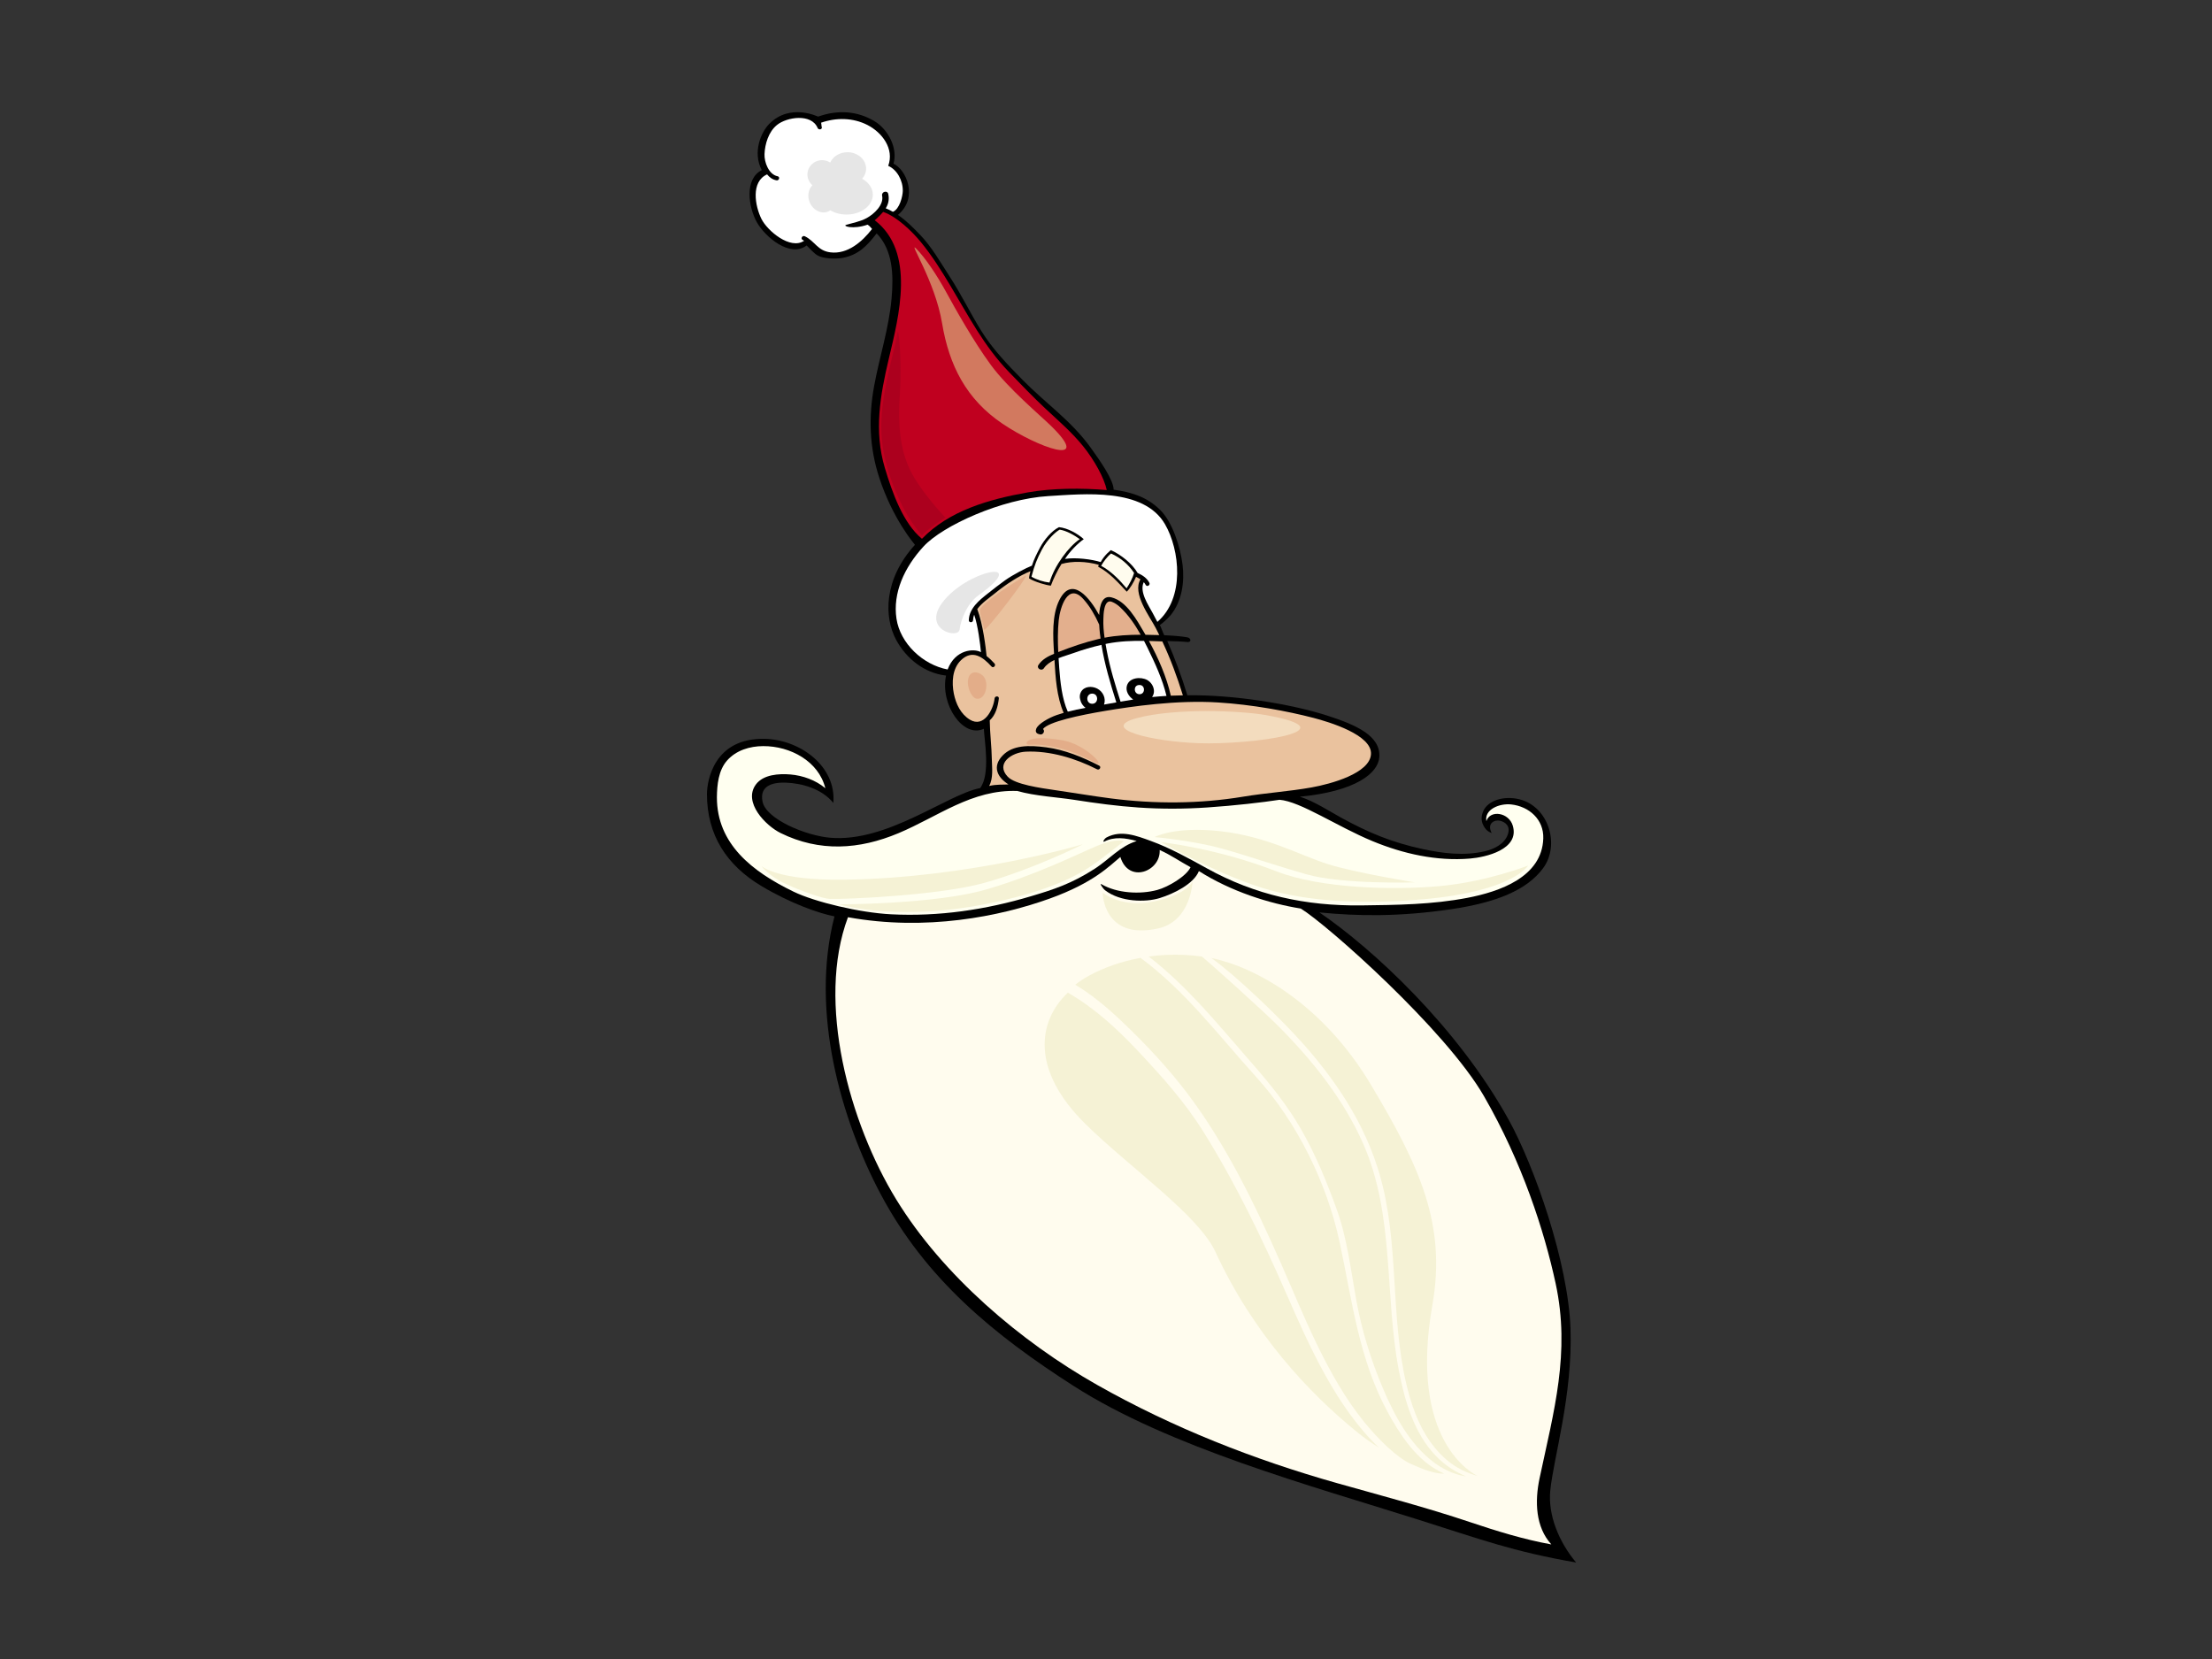 <?xml version="1.0" encoding="utf-8"?>
<!-- Generator: Adobe Illustrator 17.0.0, SVG Export Plug-In . SVG Version: 6.00 Build 0)  -->
<!DOCTYPE svg PUBLIC "-//W3C//DTD SVG 1.1//EN" "http://www.w3.org/Graphics/SVG/1.1/DTD/svg11.dtd">
<svg version="1.1" id="Layer_1" xmlns="http://www.w3.org/2000/svg" xmlns:xlink="http://www.w3.org/1999/xlink" x="0px" y="0px"
	 width="800px" height="600px" viewBox="0 0 800 600" enable-background="new 0 0 800 600" xml:space="preserve">
<rect x="0" y="0" width="800" height="600" fill="#333333" stroke="none"/>
<g>
	<path d="M318.466,431.802c16.362,30.854,41.148,51.086,69.9,69.492c34.509,22.092,85.898,36.086,124.76,48.362
		c22.418,7.08,33.894,11.437,56.897,15.442c-6.338-7.582-10.205-17.253-9.348-26.008c1.157-11.723,8.132-34.545,7.318-58.52
		c-0.814-23.978-13.066-58.785-22.354-75.59c-18.55-33.579-49.222-61.896-68.464-74.996c13.888,1.371,28.906,1.609,47.639-1.158
		c16.463-2.432,27.402-6.927,33.268-14.837c6.229-8.401,1.973-22.332-8.58-24.919c-5.679-1.392-11.383,0.465-13.039,4.24
		c-0.815,1.864-1.015,3.866,0.581,6.155c0.583,0.833,1.343,1.417,2.447,1.823c-1.922-3.726,1.286-4.917,3.058-4.454
		c2.035,0.536,3.8,2.036,2.766,4.976c-1.166,3.324-4.75,5.25-8.343,6.07c-7.558,1.723-15.065,0.779-22.586-0.842
		c-10.977-2.363-19.398-5.88-29.214-11.244c-4.407-2.408-9.952-6.085-15.066-7.651c20.285-1.972,28.344-8.519,28.743-14.357
		c0.527-7.803-8.791-11.689-18.35-14.826c-13.639-4.476-35.05-7.776-51.076-7.493c-1.936-6.451-4.666-13.782-7.257-19.624
		c2.406,0.085,4.796,0.094,7.3,0.349c1.473,0.153,1.378-1.44-0.085-1.701c-2.093-0.372-5.535-0.661-8.319-0.746
		c-0.668-1.311-0.926-2.426-1.605-3.734c0.189,0.084,2.863-2.222,3.939-3.547c4.109-5.048,5.061-12.083,4.291-18.242
		c-0.782-6.211-3.546-15.399-8.23-19.936c-4.774-4.624-10.229-6.281-16.693-7.189c-0.027-3.578-5.09-10.713-8.256-15.123
		c-7.039-9.804-16.301-16.07-24.724-24.629c-5.418-5.503-10.785-11.067-14.883-17.662c-3.953-6.374-7.228-13.167-11.316-19.467
		c-3.449-5.301-6.633-11.017-11.085-15.572c-2.286-2.339-4.733-4.865-7.755-6.909c7.459-6.216,3.055-16.39-1.596-18.533
		c1.624-5.575-1.921-12.325-6.738-15.283c-6.366-3.918-13.648-4.225-20.515-1.74c-0.064,0.029-10.085-4.983-17.619,2.552
		c-3.087,3.085-6.143,10.315-2.781,16.807c-6.36,3.196-4.816,13.424-1.74,18.894c2.94,5.226,11.975,12.922,17.965,8.343
		c1.22,1.157,2.537,2.748,3.942,3.595c2.045,1.221,6.594,1.351,8.924,0.927c5.887-1.067,8.924-4.335,12.469-8.887
		c5.965,6.128,6.113,15.304,5.394,23.509c-0.94,10.743-4.354,21.038-6.296,31.612c-2.066,11.254-1.765,22.141,1.812,33.156
		c4.936,15.193,12.905,24.266,12.938,24.348c-11.48,12.636-11.136,26.284-6.837,34.308c3.648,6.823,10.202,12.092,18.08,12.985
		c-2.2,10.447,6.163,22.769,13.677,19.24c0.121,3.82,2.493,16.431-1.344,21.456c-11.906,2.252-33.599,19.786-54.305,17.949
		c-8.848-0.782-23.055-6.717-24.383-13.004c-1.241-5.87,3.739-7.109,8.536-6.909c5.585,0.229,12.705,2.059,17.066,7.314
		c1.092-13.377-12.167-22.882-24.789-23.163c-18.45-0.415-20.876,15.193-20.93,19.889c-0.013,14.943,7.185,25.88,19.711,33.349
		c10.758,6.411,20.895,9.901,26.414,10.971C292.864,365.967,304.298,405.076,318.466,431.802z"/>
	<path d="M405.501,329.621c8.112,0.884,17.361,0.204,23.539-5.77c0.36-0.351,0.93,0.462,0.607,0.834
		c-5.754,6.584-15.809,7.826-24.076,6.525C404.443,331.031,404.266,329.487,405.501,329.621z"/>
	<path fill="#FFFFFF" d="M326.505,69.083c0.078-3.803-2.096-7.737-5.264-9.095c2.263-6.224-2.252-12.081-7.496-14.772
		c-5.279-2.707-11.397-2.721-16.803-0.832c0.149,0.25,0.124,1.209,0.24,1.489c0.379,0.914-1.104,1.308-1.482,0.408
		c-2.217-5.312-11.134-4.002-14.735-1.05c-2.991,2.451-4.314,6.796-4.467,10.511c-0.121,2.929,1.555,7.385,4.73,8.004
		c0.969,0.186,0.562,1.667-0.406,1.477c-1.441-0.277-2.543-1.085-3.392-2.152c-5.932,2.648-4.383,11.395-2.039,16.112
		c2.147,4.323,10.447,11.284,15.432,7.899c-0.171-0.109-0.34-0.218-0.519-0.31c-0.896-0.429-0.117-1.753,0.772-1.323
		c3.666,1.768,4.581,5.238,9.234,5.818c6.23,0.781,11.555-3.879,15.081-8.467c-0.352-0.304-0.822-1.103-1.618-1.543
		c-5.36,1.84-9.163,0.482-7.744,0.064c2.529-0.754,5.1-1.185,7.445-2.465c2.67-1.466,6.254-4.793,5.556-8.084
		c-0.307-1.453,1.91-2.065,2.224-0.611c0.433,2.066-0.008,3.712-0.913,5.18c0.875,0.335,1.741,0.771,2.588,1.268
		C325.373,75.624,326.467,70.911,326.505,69.083z"/>
	<path fill="#C0001F" d="M391.673,161.313c-3.97-4.91-8.815-9.079-13.418-13.377c-4.611-4.317-8.999-8.881-13.385-13.424
		c-8.975-9.309-14.546-20.135-21.118-31.122c-3.232-5.406-6.669-10.893-10.661-15.77c-3.255-3.977-8.683-9.234-13.685-10.986
		c-0.709,0.848-1.537,1.651-2.405,2.466c-0.21,0.199-0.424,0.387-0.643,0.56c14.901,11.482,8.715,34.747,5.083,50.103
		c-3.116,13.184-5.409,26.157-1.428,39.461c2.699,9.034,6.651,20.078,13.427,25.635c9.753-10.118,24.115-14.284,38.247-16.773
		c8.959-1.581,19.527-1.605,28.586-0.851C399.37,172.941,395.866,166.496,391.673,161.313z"/>
	<path fill="#FFFFFF" d="M421.339,189.59c-7.707-13.272-29.29-10.942-42.218-10.172c-16.837,1.01-38.135,10.665-45.09,18.199
		c-6.994,7.579-11.2,16.877-9.808,26.142c1.346,8.95,9.527,16.662,18.497,18.367c2.781-7.301,9.522-7.682,12.056-6.257
		c-0.241-2.66-1.086-9.669-2.46-13.561c-0.226,0.629-0.373,1.289-0.396,1.991c-0.033,0.987-1.569,0.99-1.536,0
		c0.138-4.327,3.82-7.247,6.963-9.723c2.026-1.6,4.045-3.2,6.148-4.697c2.862-2.045,7.628-4.479,9.7-5.294
		c0.788-2.418,1.819-4.416,2.998-6.635c1.424-2.675,4.098-5.958,6.808-7.294c3.1,0.291,6.749,2.337,8.959,4.335
		c-2.339,1.684-4.915,4.312-6.804,7.147c3.866-0.629,9.856,0.15,12.922,1.148c1.432-2.66,3.689-4.33,3.704-4.324
		c3.515,1.581,7.658,4.802,9.645,8.241c0.003,0.007,0.003,0.018,0.008,0.03c0.016,0.004,0.031,0.004,0.045,0.009
		c1.721,0.776,3.283,1.794,4.191,3.508c0.462,0.879-0.863,1.649-1.327,0.778c-0.193-0.368-0.423-0.692-0.683-0.984
		c-1.68,3.461,1.659,8.277,3.217,11.166c0.577,1.058,1.136,2.137,1.696,3.208C428.615,216.277,426.713,198.854,421.339,189.59z"/>
	<path fill="#FFFCEE" d="M373.042,208.577c1.982,1.136,4.251,1.836,6.527,2.116c1.804-6.196,6.945-13.004,10.945-15.703
		c-1.841-1.343-4.783-3.073-7.252-3.443c-1.197,0.613-4.336,3.235-6.49,7.308C375.17,201.887,374.122,204.377,373.042,208.577z"/>
	<path fill="#FFFCEE" d="M398.243,204.632c3.737,1.996,6.888,5.389,9.199,8.14c1.052-1.552,2.215-3.771,2.715-5.547
		c-1.999-3.121-5.041-5.565-8.318-7.044C400.471,201.256,399.081,203.124,398.243,204.632z"/>
	<path fill="#EAC29E" d="M420.368,231.98c-1.615-0.064-3.22-0.127-4.832-0.166c3.361,6.127,6.407,13.055,7.908,19.789
		c1.454-0.064,2.911-0.105,4.366-0.124C425.718,244.735,423.333,238.315,420.368,231.98z"/>
	<path fill="#FFFFFF" d="M388.205,236.204c-1.53,0.55-3.494,1.103-5.358,1.838c0.072,1.209,0.154,2.408,0.243,3.588
		c0.355,4.853,0.982,11.083,3.091,15.758c2.111-0.551,4.257-0.988,6.407-1.383c-0.955-0.733-1.668-1.768-1.903-2.973
		c-0.268-0.896-0.235-1.856,0.253-2.751c1.148-2.126,3.955-2.245,5.885-1.245c2.11,1.088,3.259,3.569,2.457,5.784
		c1.486-0.259,2.974-0.523,4.457-0.79c-2.159-6.825-4.237-13.731-5.379-20.807C394.915,234.006,391.524,235.012,388.205,236.204z"/>
	<path fill="#E3AF8D" d="M398.029,230.943c-0.084-0.662-0.183-1.324-0.247-1.987c-0.066-0.598-0.181-1.737-0.245-3.091
		c-0.011-0.021-0.025-0.029-0.036-0.052c-1.465-3.259-3.248-6.422-5.64-9.095c-5.574-6.247-8.464,2.829-8.965,7.658
		c-0.382,3.732-0.351,7.616-0.166,11.455c4.712-1.875,9.49-3.502,14.423-4.694C397.447,231.06,397.74,231.004,398.029,230.943z"/>
	<path fill="#FFFFFF" d="M395.012,254.528c2.371,0,2.371-3.674,0-3.674C392.643,250.855,392.643,254.528,395.012,254.528z"/>
	<path fill="#E3AF8D" d="M399.479,230.633c4.376-0.836,8.722-1.065,13.073-1.068c-2.059-3.68-4.477-7.218-7.534-10.041
		c-0.846-0.782-1.793-1.425-2.866-1.855c-3.058-1.244-3.054,5.081-3.099,6.11C398.957,226.051,399.155,228.358,399.479,230.633z"/>
	<path fill="#FFFFFF" d="M400.508,232.759c-0.223,0.041-0.445,0.103-0.67,0.144c0.136,0.806,0.281,1.609,0.43,2.402
		c1.17,6.266,3.069,12.39,4.995,18.461c1.524-0.271,3.051-0.526,4.579-0.764c-1.681-1.166-2.863-3.16-2.258-5.095
		c0.9-2.904,5.004-3.217,7.277-1.993c1.349,0.724,2.297,2.158,2.468,3.658c0.106,0.949-0.166,1.801-0.661,2.526
		c1.735-0.171,3.469-0.315,5.208-0.415c-1.441-6.056-4.215-11.99-6.912-17.501c-0.388-0.8-0.798-1.603-1.214-2.402
		C409.34,231.722,404.933,231.897,400.508,232.759z"/>
	<path fill="#FFFFFF" d="M412.122,251.075c2.149,0,2.149-3.343,0-3.343c-0.746,0-1.519,0.324-1.672,1.323
		C410.293,250.048,410.924,251.075,412.122,251.075z"/>
	<path fill="#EAC29E" d="M474.334,284.786c7.05-1.256,21.127-5.111,21.502-12.06c0.371-6.951-15.059-11.594-20.779-13.085
		c-9.654-2.511-22.164-4.808-34.53-5.586c-15.038-0.948-31.205,1.449-40.647,3.019c-9.441,1.575-20.694,3.971-22.665,6.582
		c0.957,0.766-0.144,2.475-1.386,1.851c0,0-1.747-0.192-1.052-1.963c0.7-1.767,4.552-3.948,7.391-4.936
		c0.832-0.298,1.676-0.553,2.525-0.803c-2.525-5.715-2.983-13.039-3.323-19.038c-0.006-0.029-0.009-0.051-0.009-0.078
		c-1.579,0.758-2.973,1.702-3.809,2.971c-0.811,1.231-2.803,0.081-1.987-1.161c1.341-2.036,3.469-3.142,5.656-4.059
		c-0.4-6.334-0.856-13.936,1.934-19.47c4.557-9.02,11.073-0.589,14.374,5.463c0.187-3.64,1.164-7.194,4.422-6.395
		c5.497,1.338,9.2,8.226,11.794,12.623c0.177,0.298,0.352,0.605,0.532,0.911c1.663,0.021,3.328,0.063,4.997,0.114
		c-0.426-0.872-0.865-1.738-1.314-2.606c-2.224-4.272-8.534-12.432-5.496-17.565c-0.499-0.336-1.046-0.613-1.611-0.877
		c-0.712,1.747-2.19,4.297-3.358,5.351c-3.045-3.242-6.263-6.931-10.3-8.989c0.024-0.181,0.074-0.497,0.181-0.736
		c-4.547-1.275-9.571-1.422-13.47-0.296c-1.392,2.151-3.058,5.631-3.851,7.844c-1.759-0.186-5.692-1.304-7.881-2.631
		c-0.006-0.641,0.358-2.033,0.508-2.606c-4.113,1.659-8.762,4.663-12.889,8.033c-2.012,1.641-4.699,3.412-6.356,5.68
		c2.063,5.34,3.122,14.218,3.371,16.975c1.05,0.817,2.02,1.76,2.866,2.701c0.658,0.737-0.424,1.825-1.088,1.085
		c-3.128-3.481-6.972-6.238-11.065-2.249c-3.136,3.057-3.358,8.069-2.556,12.062c0.757,3.766,2.522,7.399,5.767,9.395
		c5.144,3.153,8.554-3.74,8.971-7.652c0.108-0.976,1.641-0.984,1.537,0c-0.319,2.956-1.204,6.056-3.289,7.922
		c0.064,4.757,0.688,9.501,0.761,14.27c0.045,2.857,0.58,6.563-0.966,9.456c2.648-0.637,5.166-0.418,6.985-0.558
		c-3.99-2.511-6.022-6.414-2.1-10.475c3.633-3.756,9.36-3.774,15.787-2.932c6.656,0.868,13.151,3.557,19.119,6.617
		c0.887,0.454,0.103,1.777-0.775,1.323c-7.719-3.95-17.069-6.799-25.793-6.376c-5.052,0.246-11.058,4.272-6.504,9.07
		c2.634,2.781,11.732,4.065,17.302,4.868c6.582,0.949,13.233,2.092,19.837,2.949c15.93,2.065,32.147,2.015,48.006-0.613
		C457.819,286.765,466.138,286.246,474.334,284.786z"/>
	<path fill="#FFFFF0" d="M530.681,324.719c11.549-2.219,27.024-7.46,27.466-21.488c0.22-6.87-5.13-11.587-11.621-12.295
		c-4.172-0.453-9.714,1.755-8.96,6.016c1.374-4.185,8.151-3.139,9.561,1.687c2.517,8.582-9.814,11.404-15.497,11.871
		c-12.038,1.003-24.145-1.717-35.198-6.284c-12.853-5.309-26.116-14.386-33.673-14.975c-6.04,0.935-16.254,2.114-26.031,2.773
		c-8.299,0.562-16.632,0.592-24.922,0.031c-7.892-0.535-15.384-1.552-23.196-2.772c-6.284-0.98-14.386-1.398-20.672-3.215
		c-16.38-0.619-28.601,9.216-42.982,15.258c-14.233,5.979-28.57,6.88-42.643-0.051c-5.435-2.677-13.595-11.077-8.992-17.484
		c2.663-3.718,8.434-4.038,12.522-3.696c4.509,0.384,9.149,2.033,12.649,4.975c-2.43-9.795-12.708-15.268-22.456-15.228
		c-4.88,0.018-9.811,1.509-13.097,5.234c-3.103,3.524-3.612,8.782-3.663,13.245c-0.018,16.908,12.745,26.901,27.718,34.158
		c7.78,3.771,23.989,7.615,35.295,8.19c17.229,0.88,34.219-1.645,50.665-6.555c8.067-2.4,14.647-4.53,23.037-9.958
		c5.127-3.314,9.215-8.193,15.114-9.976c-4.036-1.175-8.251-1.627-11.65,0.169c-0.876,0.46-0.12-1.023,0.757-1.485
		c5.253-2.785,10.814-0.613,15.998,1.275c6.911,2.519,13.755,6.296,20.166,9.852c17.619,9.783,35.897,13.689,55.932,13.461
		C505.144,327.301,518.033,327.155,530.681,324.719z"/>
	<path fill="#FFFCEE" d="M556.811,534.614c5.129-24.155,11.205-45.424,5.814-70.397c-4.136-19.162-12.104-43.794-25.925-67.772
		c-13.819-23.977-56.718-62.033-66.244-67.849c-11.489-1.849-25.154-6.148-36.859-13.56c-1.852,4.627-9.036,8.186-14.189,9.771
		c-5.153,1.584-14.149,1.453-19.702-2.796c-0.79-0.601-2.206-2.726-1.349-2.224c5.604,3.286,13.986,3.762,20.169,2.084
		c4.019-1.088,10.55-4.983,12.054-8.229c-3.702-2.006-7.203-4.45-11.055-6.173c-0.039-0.017-0.078-0.032-0.11-0.049
		c0.435,7.661-11.208,12.343-14.218,2.514c-3.792,3.085-9.446,9.264-25.613,15.07c-18.081,6.49-44.739,11.824-72.904,6.722
		c-11.525,30.746,0.49,74.402,17.474,102.105c16.791,27.385,44.923,51.368,72.718,67.083c27.32,15.453,56.687,27.013,86.873,35.535
		c16.055,4.533,32.035,8.717,47.865,14.032c9.777,3.284,19.545,6.292,29.458,8.082C555.356,552.284,555.014,543.069,556.811,534.614
		z"/>
	<path fill="#E6E6E6" d="M293.83,67c-1.101-0.951-1.813-2.328-1.813-3.882c0-2.868,2.378-5.193,5.306-5.193
		c1.085,0,2.089,0.321,2.925,0.863c1.001-2.185,3.416-3.737,6.246-3.737c3.725,0,6.741,2.673,6.741,5.966
		c0,1.374-0.543,2.619-1.425,3.627c2.337,1.308,3.86,3.4,3.86,5.764c0,3.97-4.258,7.186-9.508,7.186
		c-2.216,0-4.254-0.58-5.872-1.543c-0.253,0.178-0.524,0.333-0.818,0.457c-2.484,1.021-5.457-0.482-6.642-3.359
		C291.888,70.874,292.368,68.436,293.83,67z"/>
	<path fill="#E6E6E6" d="M353.907,215.294c-4.197,3.004-6.41,8.843-6.85,12.38c-0.444,3.534-13.38,0.144-6.413-9.507
		C349.266,206.234,373.357,201.368,353.907,215.294z"/>
	<path fill="#F3DCBE" d="M457.789,258.616c-8.619-1.544-32.711-2.654-46.639,1.103c-13.924,3.761,5.28,8.461,22.321,9.062
		C452.261,269.443,489.837,264.364,457.789,258.616z"/>
	<path fill="#D2795F" d="M380.203,154.112c-3.896-3.822-15.625-13.636-21.873-22.161c-6.253-8.524-12.789-20.169-16.194-26.419
		c-3.409-6.25-7.672-12.499-10.793-15.626c-3.129-3.124,6.811,11.65,9.373,26.988c2.555,15.343,8.806,27.559,21.873,36.365
		C375.233,161.779,395.543,169.17,380.203,154.112z"/>
	<path fill="#AC001E" d="M333.441,193.634c0,0-5.853-6.098-10.445-18.28c-3.991-10.595-5.066-18.734-3.683-29.486
		c1.381-10.754,4.76-21.352,5.22-25.19c0.466-3.839,1.689,10.443,0.925,21.657c-0.772,11.211,0,19.966,3.686,27.648
		c3.683,7.679,12.745,17.197,12.745,17.197s-3.481,2.234-5.524,3.843C334.209,192.712,333.441,193.634,333.441,193.634z"/>
	<path fill="#F5F2D5" d="M398.01,310.811c4.728-3.567,8.443-6.569,8.443-6.569s-2.501-1.248-9.386,1.564
		c-6.876,2.815-22.204,10.632-40.659,15.95c-18.454,5.319-52.861,5.319-52.861,5.319s22.835,7.194,59.741-1.563
		C383.635,320.682,392.207,315.194,398.01,310.811z"/>
	<path fill="#F5F2D5" d="M391.686,305.327c0,0-17.709,8.927-35.707,13.977c-16.098,4.51-50.175,5.994-55.887,5.805
		c-2.39-0.084-9.643-2.599-15.525-5.238c-6.566-2.952-9.242-6.723-9.242-6.723s5.321,5.343,30.031,5.004
		C351.025,317.525,391.686,305.327,391.686,305.327z"/>
	<path fill="#F5F2D5" d="M419.933,304.584c0,0,22.207,12.689,39.657,17.447c17.45,4.757,37.823,4.768,55.516,3.174
		c32.251-2.908,37.537-12.159,37.537-12.159s-14.801,5.815-31.723,7.4c-16.916,1.585-43.388,0.886-59.218-5.292
		C440.029,306.7,419.933,304.584,419.933,304.584z"/>
	<path fill="#F5F2D5" d="M511.668,319.121c0,0-26.173,0.795-39.124-2.905c-12.955-3.704-20.093-6.346-30.405-9.255
		c-10.31-2.905-24.583-4.229-24.583-4.229s7.135-3.966,23.792-2.116c16.915,1.88,28.813,8.725,38.86,11.895
		C490.252,315.687,511.668,319.121,511.668,319.121z"/>
	<path fill="#F5F2D5" d="M431.3,318.86c0,0-1.848,4.492-13.743,7.135c-11.897,2.645-18.77-3.172-18.77-3.172
		s0.096,17.396,20.091,12.953C430.774,333.136,431.3,318.86,431.3,318.86z"/>
	<path fill="#F5F2D5" d="M534.419,533.808c-3.945-1.1-7.681-2.88-10.941-5.599c-7.009-5.845-11.098-14.236-13.599-22.865
		c-7.227-24.919-3.723-51.355-9.795-76.391c-4.753-19.589-15.303-36.203-28.506-51.148c-8.734-9.889-24.889-25.22-33.46-31.32
		c16.031,3.298,40.295,16.663,57.745,45.901c17.449,29.238,27.345,50.26,22.165,79.696
		C509.394,521.13,532.687,532.996,534.419,533.808z"/>
	<path fill="#F5F2D5" d="M493.215,514.079c-13.428-16.609-22.038-39.267-29.78-56.797c-9.497-21.514-19.915-43.259-34.182-62.063
		c-6.951-9.15-15.103-17.817-23.436-25.727c-5.264-4.983-10.761-9.67-16.94-13.35c1.573-1.244,3.281-2.369,5.13-3.367
		c5.454-2.938,11.757-5.12,18.479-6.351c16.19,11.943,28.413,28.274,41.848,43.096c14.754,16.279,25.596,38.398,30.193,59.864
		c4.495,21.032,6.925,42.189,17.395,61.41c4.087,7.507,9.571,15.939,17.093,20.435c1.073,0.638,2.175,1.212,3.289,1.742
		c-3.242,0.03-6.955-1.23-12.08-3.542C505.098,527.121,498.165,520.206,493.215,514.079z"/>
	<path fill="#F5F2D5" d="M386.19,359.015c9.452,5.366,17.857,13.087,25.223,20.935c8.864,9.434,17.026,18.485,23.902,29.503
		c11.608,18.592,21.169,38.451,29.942,58.5c8.101,18.514,17.976,40.908,33.436,55.603c-2.628-1.641-5.31-3.53-8.015-5.73
		c-16.982-13.797-37.404-35.309-51.079-65.02c-6.158-13.382-31.152-30.661-47.01-46.271
		C372.766,387.019,375.255,369.364,386.19,359.015z"/>
	<path fill="#F5F2D5" d="M518.444,528.787c-8.646-6.548-14.164-16.903-18.322-26.747c-4.323-10.246-7.621-20.862-9.605-31.807
		c-1.99-10.977-3.278-22.31-7.081-32.86c-3.533-9.802-7.54-19.57-12.701-28.635c-5.176-9.095-11.475-16.807-18.337-24.644
		c-11.642-13.302-22.89-27.337-36.948-38.148c6.227-0.865,12.743-0.916,19.26,0.006c3.346,2.765,22.182,19.642,28,25.533
		c12.191,12.328,23.283,26.214,30.315,42.179c11.374,25.806,7.685,54.462,12.826,81.644c2.096,11.085,5.502,23.105,13.613,31.401
		c3.176,3.247,6.792,5.581,10.694,7.204c-0.105-0.005-0.228-0.017-0.333-0.021C525.826,533.266,521.728,531.273,518.444,528.787z"/>
	<path fill="#E3AD89" d="M396.264,275.88c-2.147-0.951-6.242-3.484-12.197-5.082c-5.95-1.597-10.018-1.597-11.908-1.452
		c-1.885,0.144-1.951-4.077,12.198-1.598C392.632,269.2,400.185,277.621,396.264,275.88z"/>
	<path fill="#E3AD89" d="M355.322,244.229c-1.811-1.522-4.145-1.492-4.939,0.58c-1.157,3.049,0.875,7.408,2.613,7.839
		C356.535,253.532,358.08,246.553,355.322,244.229z"/>
	<path fill="#E3AD89" d="M370.857,208.223c0,0-5.803,3.484-9.291,5.954c-3.487,2.469-6.825,5.226-7.113,6.242
		c-0.294,1.019,1.304,5.662,1.446,7.259C356.045,229.275,372.889,207.206,370.857,208.223z"/>
</g>
</svg>
